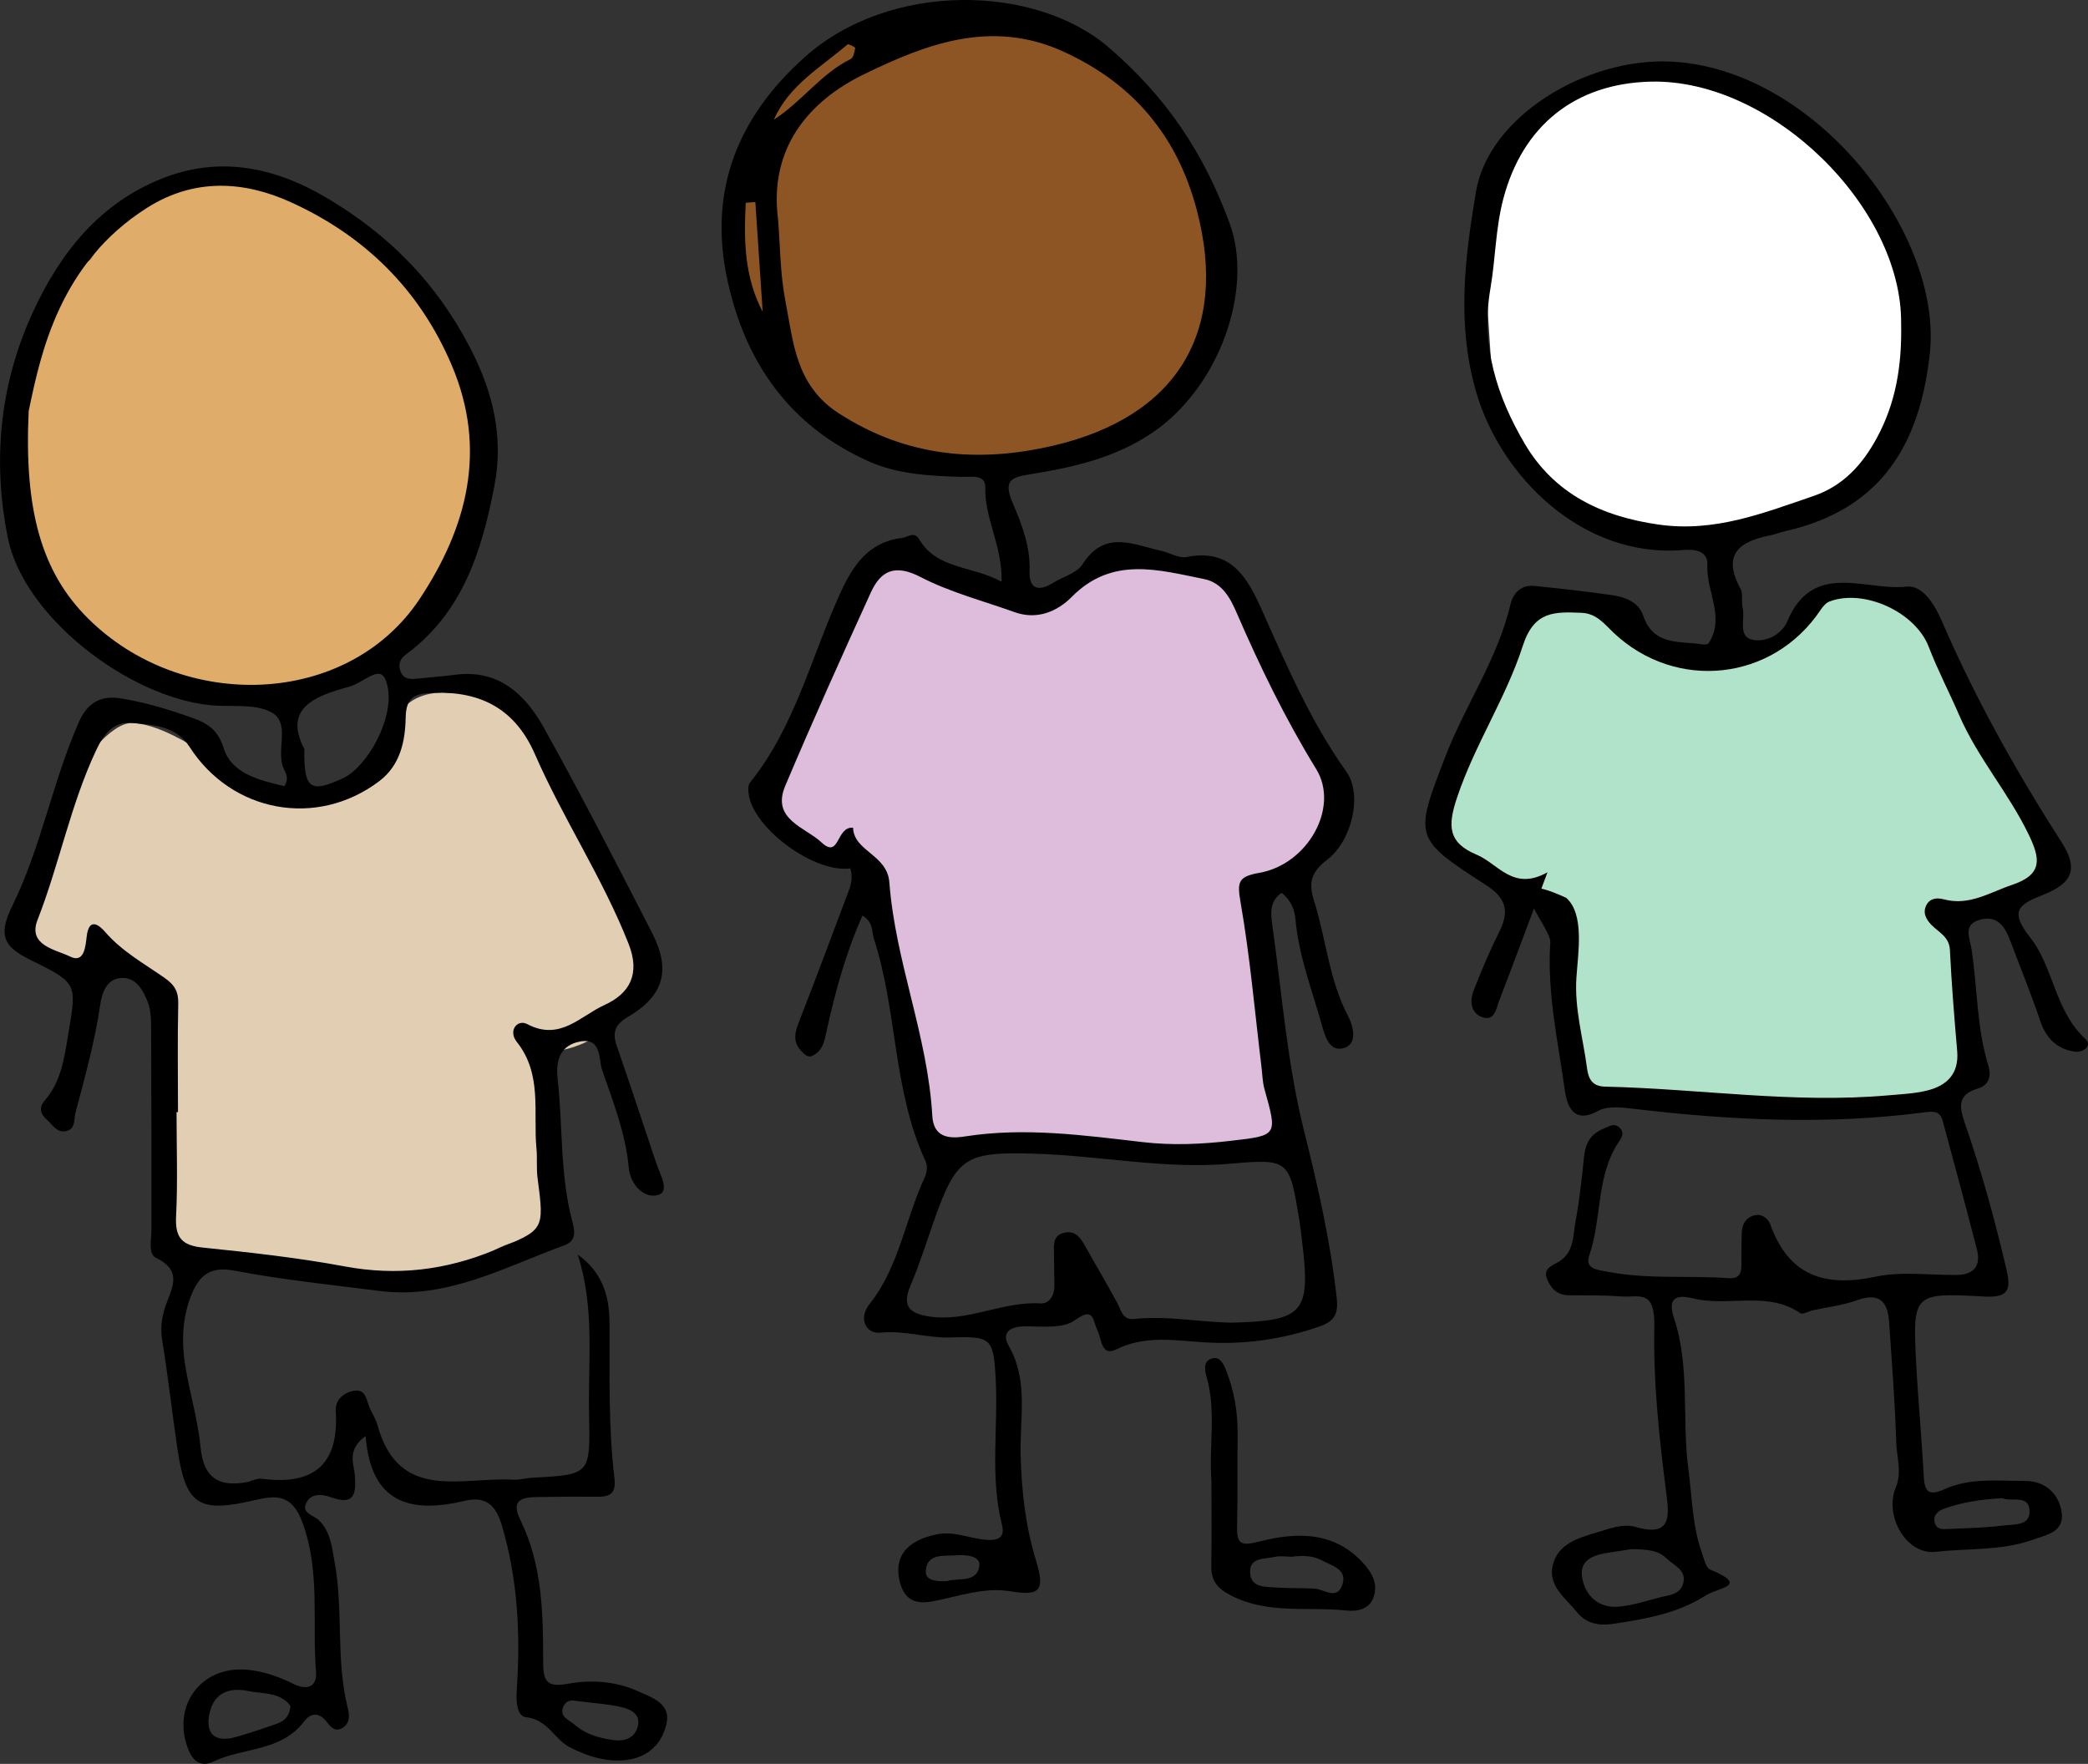 <?xml version="1.0" encoding="utf-8"?>
<!-- Generator: Adobe Illustrator 24.1.0, SVG Export Plug-In . SVG Version: 6.00 Build 0)  -->
<svg version="1.1" id="Layer_1" xmlns="http://www.w3.org/2000/svg" xmlns:xlink="http://www.w3.org/1999/xlink" x="0px" y="0px"
	 viewBox="0 0 578.1 488.35" style="enable-background:new 0 0 578.1 488.35;" xml:space="preserve">
<rect x="0" y="0" width="578.1" height="488.35" fill="#333333" stroke="none"/>
<style type="text/css">
	.st0{fill:#E0AC69;}
	.st1{fill:#E2CEB3;}
	.st2{fill:#B0E3C9;}
	.st3{fill:#FFFFFF;}
	.st4{fill:#DDBCDC;}
	.st5{fill:#8D5524;}
</style>
<path class="st0" d="M18.93,77.16c-8,14.99-16.01,27.77-13.31,46.48c0,1.85-0.66,17.09-0.53,20.3c0.91,22.63,21.4,41.59,45.15,45.68
	c29.67,5.1,61.75-4.62,75.26-32.06c7.32-14.87,7.83-35.05,4.63-49.81C117.89,61.13,57.12,25.59,24.93,71.92"/>
<g>
	<path class="st1" d="M108.5,208.17c0.59,8.59-26.6,15.64-34.52,11.39c-10.43-5.59-26.03-18.98-37.4-19.39
		c-5.92-0.21-15.24,11.81-16.98,17.53c-5.86,19.31-8.94,20.88-11.87,41.89c-0.68,2.2,21.59,13.76,13.78,23.76
		c-4.91,6.28,5.47-14.68,14.62-16.13c6.13-0.97,11.03,29.39,10.74,35.35c-0.52,11.03-2.46,20.93-3.3,32.02
		c-0.33,4.35-0.7,9.6,4.48,10.23c47.41,5.79,67.31,12.83,88.88,1.27c7.53-4.04,12.97-2.32,14.74-8.62
		c4.51-16.02,0.25-24.67-1.6-41.67c-0.73-6.7-8.25-6.21-1.32-4.92c11.5,2.15,28.33-9.73,28.71-19.04
		c0.5-12.26-18.18-41.96-21.78-54.14c-3.45-11.71-14.85-27.01-31.13-25.9C124.34,191.81,107.21,189.62,108.5,208.17z"/>
	<path d="M159.93,347.32c6.77,4.82,8.77,11.37,8.81,18.68c0.08,14.46-0.34,28.95,1.39,43.34c0.54,4.48-1.61,5.11-5.17,5.06
		c-5.43-0.08-10.86-0.02-16.29,0.07c-4.31,0.07-7.31,0.86-4.59,6.38c6.03,12.27,6.31,25.63,6.3,38.86c0,5.47,0.63,7.61,6.91,6.45
		c6.49-1.2,13.41-0.66,19.5,2.13c3.49,1.6,8.87,3.28,7.8,8.63c-1.12,5.62-4.98,9.58-11.11,10.34c-5.59,0.7-10.85-1.05-15.66-3.47
		c-4.31-2.18-6.13-7.74-12.15-8.36c-2.53-0.26-2.82-4.19-2.59-7.62c1.03-15.34,0.31-30.55-4.14-45.51
		c-1.73-5.84-4.59-8.12-10.31-6.77c-14.77,3.49-25.94,0.89-27.4-17.96c-5.31,3.87-3.23,7.72-2.99,10.8c0.4,5.27-0.09,8.49-6.57,6.17
		c-2.3-0.83-5.18-1.2-6.64,1.15c-2,3.24,1.76,3.73,3.28,5.22c3.25,3.2,3.56,7.39,4.33,11.55c2.48,13.37,0.28,27.15,3.65,40.44
		c0.52,2.06,0.64,4.38-1.67,5.59c-2.16,1.14-3.26-0.71-4.39-2.05c-2.11-2.5-4.34-2.11-6.04,0.16c-6.32,8.4-16.83,7.16-25.08,11.09
		c-3.46,1.65-5.69-0.04-7-3.4c-4.68-12,3.58-23.21,16.38-22.01c4.52,0.43,8.79,1.96,12.9,3.99c3.49,1.73,6.45,0.83,6.11-3.37
		c-1.13-13.67,1.24-27.43-3.66-41.12c-3.05-8.54-7.74-7.74-13.61-6.38c-15.16,3.51-18.78,1.29-21.06-13.99
		c-1.51-10.11-2.61-20.29-4.27-30.38c-0.52-3.15-0.17-6,0.73-8.85c1.6-5.07,5.42-10.14-2.43-13.93c-2.24-1.08-1.27-4.98-1.27-7.69
		c0.02-18.39,0.01-36.78-0.09-55.17c-0.01-2.68,0.02-5.57-0.93-7.98c-1.3-3.31-3.34-7.05-7.59-6.63c-3.84,0.37-5.09,4.14-5.57,7.4
		c-1.49,10.16-4.24,20-6.85,29.89c-0.52,1.96,0.11,4.52-2.66,5.1c-2.49,0.52-3.63-1.71-5.16-3.06c-1.84-1.61-2.48-3.37-0.68-5.44
		c4.57-5.27,5.4-11.75,6.5-18.35c2.29-13.78,2.72-14.08-9.84-20.24c-7.37-3.61-10.08-6.34-5.64-15.32
		c7.95-16.12,11.1-34.22,18.4-50.81c2.71-6.16,6.85-7.4,11.91-6.55c6.76,1.13,13.45,3.13,19.9,5.49c3.65,1.33,6.68,3.07,8.28,8.22
		c2.21,7.14,10.04,8.94,16.82,10.54c1.34-2.12,0.48-3.43-0.15-4.78c-2.41-5.12,2.22-12.83-3.69-15.79
		c-4.72-2.36-11.13-1.26-16.78-1.85c-22.72-2.35-51.65-24.52-55.99-46.52c-4.11-20.86-2.4-41.87,6.97-62.25
		c7.82-17.01,18.8-30.26,35.73-37.02c15.39-6.15,30.59-3.53,45.49,5.26c17.47,10.31,30.58,23.69,39.86,41.62
		c6.35,12.27,9.33,24.64,6.71,38.24c-3.47,18.01-8.78,35.06-24.5,46.64c-1.66,1.23-2.22,2.79-1.47,4.72
		c0.82,2.09,2.56,2.19,4.47,1.98c3.58-0.39,7.18-0.63,10.75-1.09c12.09-1.55,19.39,5.58,24.51,14.78
		c10.4,18.66,20.14,37.68,29.9,56.69c5.3,10.32,3.22,17.47-6.69,23.26c-3.65,2.13-4.36,4.35-3.06,8.1
		c3.75,10.79,7.29,21.66,10.94,32.48c1.02,3.02,3.84,7.76,0.46,8.72c-3.85,1.1-7.69-2.83-8.12-7.61c-0.85-9.43-4.3-18.14-7.34-26.91
		c-1.04-3.01-0.06-9.1-6.15-7.96c-5.25,0.98-6.8,4.93-6.2,10.24c1.48,13.12,0.62,26.49,4.04,39.41c0.75,2.84,1.26,5.53-2.18,6.78
		c-16.57,6.01-32.44,14.99-51.06,12.63c-13.45-1.7-26.97-3.09-40.27-5.63c-6.62-1.26-9.66,1.24-11.83,6.5
		c-2.86,6.92-2.86,14.12-1.53,21.35c1.3,7.08,3.31,14.08,4,21.21c0.8,8.22,4.93,10.85,12.5,9.55c1.48-0.25,2.98-1.18,4.37-1
		c14.32,1.89,21.48-3.78,20.54-18.7c-0.19-3.04,2.03-5.09,4.96-5.63c3.44-0.63,3.48,2.51,4.4,4.59c0.72,1.64,1.72,3.21,2.19,4.92
		c5.92,21.36,23.31,14.26,37.47,15.09c1.78,0.1,3.58-0.44,5.38-0.54c16.11-0.87,16.07-0.86,15.74-17.42
		C162.78,376.92,164.74,361.99,159.93,347.32z M49.28,307.9c-0.13,0-0.27,0-0.4,0c0,9.64,0.35,19.29-0.13,28.9
		c-0.29,5.78,1.57,8,7.36,8.6c13.17,1.35,26.37,2.8,39.36,5.22c14.44,2.69,27.96,1.05,41.47-4.53c13.71-5.65,13.83-5.25,11.89-19.99
		c-0.35-2.67-0.04-5.42-0.3-8.11c-0.94-9.99,1.69-20.57-5.45-29.54c-2.45-3.07,0.13-6.37,2.91-4.91c9.07,4.79,14.71-2.27,21.32-5.27
		c7.12-3.22,9.99-8.66,6.74-16.93c-7.18-18.26-18.12-34.62-25.94-52.52c-5.39-12.34-14.71-17.43-27.91-17.01
		c-5,0.16-7.77,0.85-7.88,6.81c-0.12,6.63-1.51,13.3-7.39,17.71c-17.25,12.97-40.72,8.67-52.45-9.55c-3.76-5.84-10-6.08-15.9-6.62
		c-5.38-0.49-7.97,3.32-10,7.64c-7.06,15.05-10.16,31.46-16.19,46.89c-2.78,7.11,5.1,8.2,8.99,10.13c3.92,1.94,4.28-2.64,4.62-5.53
		c0.63-5.33,3.33-3.34,5.18-1.2c4.64,5.35,10.77,8.71,16.41,12.66c2.91,2.04,3.85,3.92,3.76,7.32
		C49.12,288.01,49.28,297.95,49.28,307.9z M7.94,113.85c-1.29,27.45,3.6,44.56,16.34,57.28c26.16,26.11,71.94,24.74,91.89-5.28
		c13.12-19.75,18.86-41.29,8.89-64.76c-8.92-21-24.19-35.86-44.52-45.1c-12.98-5.9-26.7-6.75-39.77,1.51
		C16.6,72.78,11.3,97.56,7.94,113.85z M84.26,207.39c-0.14,11.22,1.69,12.21,10.69,8.08c6.65-3.05,14.54-16.84,12.26-25.85
		c-0.68-2.67-1.65-3.81-4.28-2.6c-2.19,1.01-4.21,2.56-6.49,3.17C86.66,192.82,78.53,196.32,84.26,207.39z M80.41,472.32
		c-2.76-3.91-7.7-3.32-11.8-4.16c-4.76-0.98-9.14,0.21-10.52,5.84c-1.45,5.92,1.28,8.56,7.16,6.92c3.77-1.05,7.48-2.32,11.17-3.6
		C78.49,476.6,80.18,475.39,80.41,472.32z M159.29,470.88c-0.26-0.05-2.66-0.61-3.46,2.02c-0.78,2.55,1.79,3.3,3.31,4.62
		c3.06,2.67,6.72,3.67,10.59,4.22c3.38,0.48,6.2-0.64,6.9-4.02c0.71-3.43-2.34-4.6-4.93-5.17
		C168.23,471.78,164.65,471.57,159.29,470.88z"/>
</g>
<g>
	<path class="st2" d="M500.13,169.57c-5.32,6.77-26.6,15.64-34.52,11.39c-10.43-5.59-21.91-14.19-33.28-14.6
		c-5.92-0.21-13.75,9.35-15.48,15.07c-5.86,19.31-14.53,28.62-17.46,49.63c-0.68,2.2,11.15,12.11,13.75,13.69
		c6.81,4.14,6.52,4.71,15.67,3.26c6.13-0.97,5.4,10.04,5.12,15.99c-0.52,11.03,2.12,20.89,1.28,31.98
		c-0.33,4.35-0.68,10.97,4.48,10.23c23.91-3.41,60.8,5.1,84.94,0.09c8.37-1.74,16.91-1.15,18.69-7.45
		c4.51-16.02,0.25-24.67-1.6-41.67c-0.73-6.7-8.25-6.21-1.32-4.92c11.5,2.15,28.32-3.9,28.7-13.21c0.5-12.26-24.11-37.73-27.7-49.91
		c-3.45-11.71-12.51-26.47-28.78-25.36C512.39,163.83,506.44,161.54,500.13,169.57z"/>
	<path class="st3" d="M419.71,40.65c-8,14.99-10.57,24.8-7.87,43.51c0,1.85,0.85,13.12,0.98,16.33
		c0.91,22.63,16.45,41.55,40.2,45.63c29.67,5.1,56.65-1.34,70.16-28.78c7.32-14.87,6.59-31.46,3.39-46.21
		C514.34,24.53,458.8,3.9,425.71,35.42"/>
	<path d="M433.63,248.57c5.09,4.47,3.3,15.1,2.83,22.04c-0.58,8.64,1.83,16.71,2.92,25.02c0.35,2.67,1.17,5.13,4.97,5.21
		c26.14,0.59,52.16,4.73,78.39,2.42c3.6-0.32,7.27-0.47,10.75-1.32c5.54-1.35,8.94-4.64,8.39-10.97c-0.8-9.29-1.56-18.6-2.01-27.92
		c-0.18-3.71-3.02-4.87-5.07-6.93c-1.53-1.55-2.62-3.52-1.35-5.7c1.05-1.8,2.94-1.91,4.78-1.42c7.04,1.86,12.69-1.95,18.94-4.05
		c8.52-2.86,7.64-7.35,4.59-13.73c-5.56-11.62-14.2-21.36-19.37-33.32c-2.71-6.27-5.92-12.38-8.39-18.83
		c-3.71-9.68-17.99-16.14-27.47-12.54c-1,0.38-1.87,1.44-2.51,2.39c-13.16,19.67-39.97,22.57-57.25,6.28
		c-2.53-2.39-4.69-5.37-8.93-5.54c-7.4-0.3-13.1-0.54-16.21,9.1c-4.66,14.46-13.32,27.4-18.21,42.02
		c-2.56,7.65-2.7,12.47,5.42,15.85c5.96,2.48,10.07,10.23,19.61,4.87c-4.83,12.88-9.01,24.23-13.36,35.51
		c-0.87,2.25-1.28,6.1-5.09,4.45c-2.86-1.24-3.04-4.54-2.02-7.17c2.17-5.6,4.54-11.14,7.21-16.51c2.79-5.6,1.73-9.19-3.73-12.72
		c-20.05-12.95-19.96-13.13-11.27-35.63c5.51-14.27,14.49-27.04,18.03-42.17c0.74-3.14,3-5.39,6.57-5.04
		c7.16,0.71,14.32,1.52,21.45,2.54c3.64,0.52,7.45,1.9,8.68,5.6c2.82,8.54,10.12,7.06,16.4,8.03c0.57,0.09,1.51,0.07,1.72-0.26
		c4.73-7.25-0.72-14.42-0.32-21.71c0.21-3.88-3.46-4.43-6.68-4.15c-27.71,2.38-50.61-20.2-57.41-43.99
		c-5.39-18.83-3-37.1,0.01-55.16c3.48-20.85,30.49-37.24,54.11-36.06c39.81,1.99,75.21,47.64,71.55,80.87
		c-2.72,24.73-13.13,43.02-39.91,49.1c-1.47,0.33-2.88,0.92-4.36,1.21c-8.58,1.68-13.27,5.36-8.16,14.72
		c0.79,1.46,0.21,3.6,0.62,5.34c0.72,3.05-1.35,7.82,2.54,8.78c3.72,0.92,8.29-1.38,9.83-5.07c7.08-16.9,21.65-8.32,32.99-9.59
		c4.6-0.52,7.91,5.22,9.83,9.65c9.23,21.32,20.51,41.48,33.05,61.01c4.69,7.31,3.3,11.36-5.03,14.65
		c-6.63,2.62-9.51,4.37-3.66,11.75c6.56,8.26,6.84,20.34,15.29,28.11c2.11,1.94-0.55,3.94-2.97,3.56c-4.87-0.75-7.86-3.68-9.48-8.49
		c-2.49-7.4-5.46-14.64-8.21-21.96c-1.47-3.92-3.46-7.42-8.44-6.08c-4.88,1.31-2.85,5.08-2.37,8.21
		c1.65,10.68,1.39,21.63,4.62,32.09c0.93,3.01,0.26,5.54-2.98,6.49c-6.15,1.8-4.75,5.92-3.32,10.07
		c4.51,13.05,8.15,26.34,11.3,39.79c1.35,5.78,0.77,8.09-6.3,7.68c-19.54-1.11-19.64-0.74-18.65,18.56
		c0.53,10.23,1.53,20.43,2.06,30.66c0.22,4.21,0.81,6.4,5.79,4.13c7.07-3.22,14.8-2.28,22.28-2.29c5.44,0,9.27,3.34,10.12,8.5
		c0.92,5.6-3.99,6.38-8.06,7.82c-8.69,3.08-17.87,2.28-26.76,3.31c-8.2,0.95-14.36-10.07-11.08-17.81
		c1.76-4.14,0.26-8.36,0.13-12.49c-0.35-11.13-1.22-22.25-1.98-33.37c-0.38-5.62-2.72-8.22-8.84-6c-3.93,1.42-8.2,1.9-12.32,2.82
		c-1.17,0.26-2.76,1.22-3.42,0.77c-9.15-6.25-19.77-1.72-29.47-4.04c-2.61-0.63-7.9-1.76-5.54,5.3c4.55,13.6,2.16,28.05,4.03,42.04
		c1.03,7.72,1.06,15.58,3.72,23.03c0.59,1.65,1.07,4.14,2.27,4.64c11.07,4.61,2.38,4.91-1.22,7.2c-7.91,5.03-16.74,6.52-25.69,7.86
		c-3.84,0.57-7.4-0.09-9.85-3.15c-3.12-3.89-8.17-7.28-6.8-13.06c1.44-6.06,7.12-7.58,12.4-9.17c3.49-1.05,7.12-2.46,10.62-1.44
		c10.08,2.93,9.19-3.39,8.4-9.57c-1.96-15.22-3.61-30.8-3.29-45.78c0.22-10.76-4.28-8.09-9.3-8.49c-4.79-0.38-9.62-0.27-14.43-0.32
		c-3.22-0.03-5.02-2.05-6.02-4.66c-1.04-2.73,1.44-3.54,3.21-4.58c4.35-2.54,3.99-7.18,4.72-11.16c1.09-5.91,1.75-11.91,2.35-17.9
		c0.36-3.64,1.76-6.29,5.23-7.74c1.66-0.69,3.31-1.94,4.86-0.1c1.2,1.43,0.18,2.68-0.67,3.98c-6.12,9.48-4.44,21-7.99,31.21
		c-1.31,3.75,2.6,3.94,5.2,4.45c11.02,2.13,22.21,0.98,33.3,1.76c3.06,0.22,3.64-1.26,3.66-3.68c0.02-3.02-0.03-6.03,0.09-9.05
		c0.09-2.3,1.24-4.1,3.52-4.66c2.05-0.5,3.78,0.87,4.37,2.5c5.12,14.28,15.09,17.47,29.19,14.48c7.2-1.53,14.97-0.39,22.48-0.48
		c4.74-0.05,6.69-2.57,5.55-7.03c-3.05-11.9-6.27-23.76-9.48-35.62c-0.66-2.43-2.07-2.76-4.75-2.41
		c-27.01,3.58-53.98,2.26-80.93-0.95c-3.22-0.38-7.14-0.83-9.72,0.59c-6.99,3.86-8.64-1.7-9.19-5.55
		c-1.91-13.62-4.98-27.16-4.05-41.09C429.52,256.61,412.95,239.11,433.63,248.57z M526.36,89.52c0.27-32.1-35.84-67.68-69.27-66.92
		c-21.07,0.48-35.55,12.29-40.86,32.39c-2.18,8.24-2.16,16.65-3.58,24.87c-2.74,15.85,1.83,29.96,9.51,43
		c8.1,13.76,21.15,20.13,37.11,22.38c15.5,2.19,28.96-3.19,42.86-7.93c8.24-2.81,13.54-8.75,17.51-16.07
		C524.77,111.78,526.62,101.53,526.36,89.52z M451.77,428.88c-1.17,0.18-3.53,0.58-5.9,0.91c-4.11,0.56-8.57,1.8-7.87,6.69
		c0.71,4.97,4.3,8.81,10.03,8.35c3.83-0.31,7.6-1.56,11.36-2.54c2.54-0.67,5.76-0.73,6.62-3.87c1.04-3.78-2.58-4.97-4.62-6.97
		C459.06,429.15,456.03,428.99,451.77,428.88z M554.35,414.79c-5.62,0.31-10.96,1.06-16.09,2.9c-1.82,0.66-3.2,1.9-2.53,4.05
		c0.56,1.82,2.31,1.64,3.76,1.57c5.1-0.24,10.23-0.32,15.28-0.97c2.73-0.35,7.17,0.13,7.16-3.79
		C561.93,413.57,556.88,415.91,554.35,414.79z"/>
</g>
<g>
	<path class="st4" d="M322.69,155.9c-0.7,2.49-11.86-0.97-15.06-0.51c-8.17,1.17-23.99,14.2-31.91,9.96
		c-10.43-5.59-16.46-10.8-27.83-11.21c-5.92-0.21-11.8,10.09-13.53,15.81c-5.86,19.31-19.5,30.84-22.44,51.85
		c-0.68,2.2,3.5,8.1,6.1,9.68c6.81,4.14,12.29,9.11,21.45,7.66c6.13-0.97,5.64,5.53,5.36,11.49c-0.52,11.03,5.14,22.15,4.3,33.24
		c-0.33,4.35,6.11,33.63,11.27,32.89c23.91-3.41,46.08,7.56,70.21,2.56c8.37-1.74,21.46,3.75,23.23-2.56
		c4.51-16.02-5.56-48.11-7.4-65.11c-0.73-6.7-5.9-8.19,1.02-6.89c11.5,2.15,26.66-13.58,23.49-24.51
		c-3.54-12.19-12.13-18.41-15.57-30.63c-3.42-12.12-5.11-23.5-24.77-32.06C330.41,157.46,323.27,155.55,322.69,155.9z"/>
	<path class="st5" d="M206.25,49.12c-0.75,16.91-5.59,31.73,4.9,47.36c0.8,1.66,12.87,9.05,14.37,11.87
		c7.12,20.27,34.89,23.94,58.06,17.34c30.9-3.12,52.89-21.8,53.25-52.27c0.19-16.51-8.41-28.44-17.65-40.3
		c-29.71-43.29-91.65-37.61-107.9,5"/>
	<path d="M277.32,161.06c0.19-10.06-4.77-17.57-4.52-26.11c0.11-3.73-3.95-2.85-6.49-2.92c-8.79-0.26-17.73-0.7-25.73-4.27
		c-21.96-9.79-34.36-27.46-39.26-50.59c-5.24-24.72,3.11-44.95,21.51-61.37c23.65-21.1,63.8-20.11,84.06-2.74
		c16.14,13.84,26.49,29.49,33.57,48.81c6.65,18.14-2.72,45.2-21.32,57.87c-10.31,7.02-21.88,9.63-33.74,11.53
		c-5.15,0.83-7.76,1.5-5.09,7.8c2.53,5.96,5.02,12.2,4.74,19.11c-0.19,4.74,2.39,5.76,6.4,3.25c2.8-1.75,6.72-2.75,8.3-5.24
		c6.14-9.66,14.11-5.35,21.83-3.67c2.33,0.51,4.8,2.11,6.9,1.7c12.4-2.47,16.87,5.67,20.95,14.8c6.86,15.37,13.49,30.83,23.37,44.68
		c4.41,6.19,1.67,18.9-5.35,24.33c-4.31,3.33-5.3,6.14-3.63,11.4c3.35,10.54,4.12,21.82,9.41,31.87c1.46,2.78,2.68,7.62-1,8.82
		c-4.23,1.38-5.44-3.46-6.36-6.72c-2.69-9.49-6.26-18.76-7.18-28.71c-0.24-2.63-1.02-5.26-3.86-7.49c-3.58,2.49-2.96,6.13-2.49,9.47
		c2.66,18.97,4.07,37.98,8.81,56.84c3.74,14.89,7.22,30.28,8.94,45.8c0.5,4.53-0.63,6.51-4.85,7.97c-10.4,3.61-20.9,5.05-31.95,4.35
		c-8.05-0.51-16.23-2-24.24,1.97c-4.21,2.08-4.03-2.97-5.22-5.33c-1.33-2.65-0.84-6.68-6.25-2.74c-3.34,2.43-9.25,1.63-14.01,1.69
		c-4.12,0.05-6.3,1.86-4.3,5.36c5.55,9.67,3.05,20.07,3.31,30.12c0.25,10.02,1.32,19.73,4.25,29.32c2.55,8.35,1.17,9.89-7.06,8.55
		c-6.13-1-11.85,0.59-17.74,1.95c-5.07,1.16-11.15,3.14-13-4.98c-1.52-6.71,2.2-11.05,10.23-12.73c4.73-0.99,8.91,1.03,13.36,1.47
		c3.45,0.34,5.74-0.36,4.8-4.09c-3.39-13.41-1-27.01-1.75-40.5c-0.62-11.16-1.17-11.78-12.3-11.4c-6.59,0.23-12.9-2.02-19.69-1.33
		c-3.93,0.4-6.07-3.97-3-7.82c8.31-10.41,9.93-23.65,15.39-35.25c0.57-1.21,0.78-3.11,0.25-4.26c-9.18-19.63-7.81-41.7-14.42-61.9
		c-0.62-1.89,0.02-4.3-3.1-6.25c-4.56,10.18-7.43,20.67-9.79,31.28c-0.68,3.04-0.95,5.97-4.01,7.52c-1.3,0.66-2.25-0.36-3.08-1.22
		c-2.86-2.93-1.61-5.86-0.34-9.1c4.61-11.75,8.95-23.6,13.43-35.4c0.77-2.04,1.09-4.04,0.39-6.13c-9.76,1.34-26.48-10.73-28.07-20.3
		c-0.18-1.11-0.31-2.67,0.29-3.42c12.53-15.56,17-34.94,25.07-52.6c3.45-7.55,7.77-14.06,17.03-15.18c1.67-0.2,3.42-1.91,4.73,0.32
		C259.39,157.69,269.05,156.54,277.32,161.06z M236.19,229.16c0.21,6.59,9.47,7.37,10.05,15.17c1.65,21.92,10.64,42.52,11.88,64.56
		c0.33,5.83,4.27,6.49,9,5.75c16.54-2.61,32.95-0.32,49.33,1.57c8.16,0.94,16.18,0.58,24.29-0.36c13-1.51,12.98-1.36,9.35-14.33
		c-0.56-2.01-0.58-4.16-0.84-6.25c-1.84-15.17-3.16-30.44-5.78-45.47c-0.98-5.63-0.67-7.12,5.21-8.15
		c13.38-2.34,22.26-18.11,15.73-28.73c-8.52-13.87-15.55-28.33-21.99-43.19c-1.73-3.99-3.95-8.39-9.04-9.41
		c-12.74-2.56-25.47-6.37-36.65,4.94c-3.97,4.01-9.58,6.46-15.79,4.23c-8.75-3.14-17.91-5.51-26.1-9.75
		c-7.03-3.63-10.97-1.79-13.76,4.35C233,181.81,225,199.6,217.41,217.57c-3.93,9.31,5.54,11.43,10.04,15.66
		C232.53,237.98,231.43,228.75,236.19,229.16z M215.41,60.61c0.62,7.5,0.58,15.13,2,22.47c2.24,11.53,2.79,23.55,14.76,31.31
		c18.74,12.13,38.62,13.85,59.41,9c34.31-7.99,48.64-31.55,39.79-65.19c-5.32-20.23-17.25-34.91-36.87-43.88
		c-20.11-9.2-38.31-2.02-55.29,6.24C223.91,27.99,212.9,41.02,215.41,60.61z M340.98,366.19c19.97-0.49,21.94-2.75,19.54-22.4
		c-0.26-2.09-0.47-4.19-0.82-6.26c-2.72-16.37-2.76-16.78-19.05-15.35c-18.16,1.6-35.94-2.22-53.94-2.76
		c-19.33-0.58-21.86,0.69-28.17,18.7c-2.09,5.95-3.98,11.99-6.44,17.77c-2.31,5.43-0.65,7.63,4.92,8.55
		c10.71,1.76,20.43-4.22,31.01-3.58c2.6,0.16,3.97-2.36,3.91-5.15c-0.06-3.01-0.08-6.01-0.14-9.02c-0.04-2.13-0.2-4.4,2.35-5.25
		c2.74-0.91,4.54,0.44,5.87,2.81c3.07,5.49,6.3,10.89,9.29,16.42c1.13,2.09,1.46,4.85,4.7,4.5
		C323.06,364.19,331.98,366.04,340.98,366.19z M214.28,33.11c7.78-5,12.97-12.68,21.25-16.77c0.77-0.38,1.06-1.97,1.24-3.05
		c0.04-0.23-1.84-1.21-2.1-0.99C227.22,18.65,218.37,23.68,214.28,33.11z M209.13,55.94c-0.89,0.06-1.78,0.13-2.66,0.19
		c-0.53,10.28-0.42,20.5,4.69,30.19C210.48,76.2,209.8,66.07,209.13,55.94z M262.2,437.76c3.02-1.03,8.35,0.63,8.96-4.29
		c0.35-2.84-4.09-3.07-6.51-2.87c-3.19,0.27-7.99-0.67-8.32,4.28C256.13,437.77,259.41,437.82,262.2,437.76z"/>
	<path d="M335.41,409.98c-0.73-9.57,1.37-19.3-1.34-28.79c-0.59-2.07-0.98-4.61,1.81-5.16c1.95-0.39,2.95,1.69,3.61,3.4
		c2.21,5.68,3.24,11.56,3.16,17.67c-0.11,8.44,0.06,16.89-0.14,25.33c-0.12,5.03,0.89,5.7,6.24,4.34
		c10.34-2.64,20.91-2.89,29.04,6.39c2.38,2.72,3.69,5.67,2.49,9.08c-1.22,3.46-4.69,3.95-7.59,3.64
		c-10.64-1.14-21.66,1.14-31.91-4.18c-3.81-1.98-5.48-4.1-5.41-8.21C335.5,425.66,335.41,417.82,335.41,409.98z M357.58,431
		c-1.26,0-3.14-0.32-4.85,0.07c-2.7,0.63-6.86,0.03-6.61,4.4c0.24,4.08,4.05,3.82,6.97,4.03c3.59,0.26,7.2,0.13,10.79,0.32
		c2.71,0.15,6.25,3.3,7.75-1.01c1.51-4.33-2.75-5.25-5.58-6.78C363.53,430.69,360.87,430.58,357.58,431z"/>
</g>
</svg>
